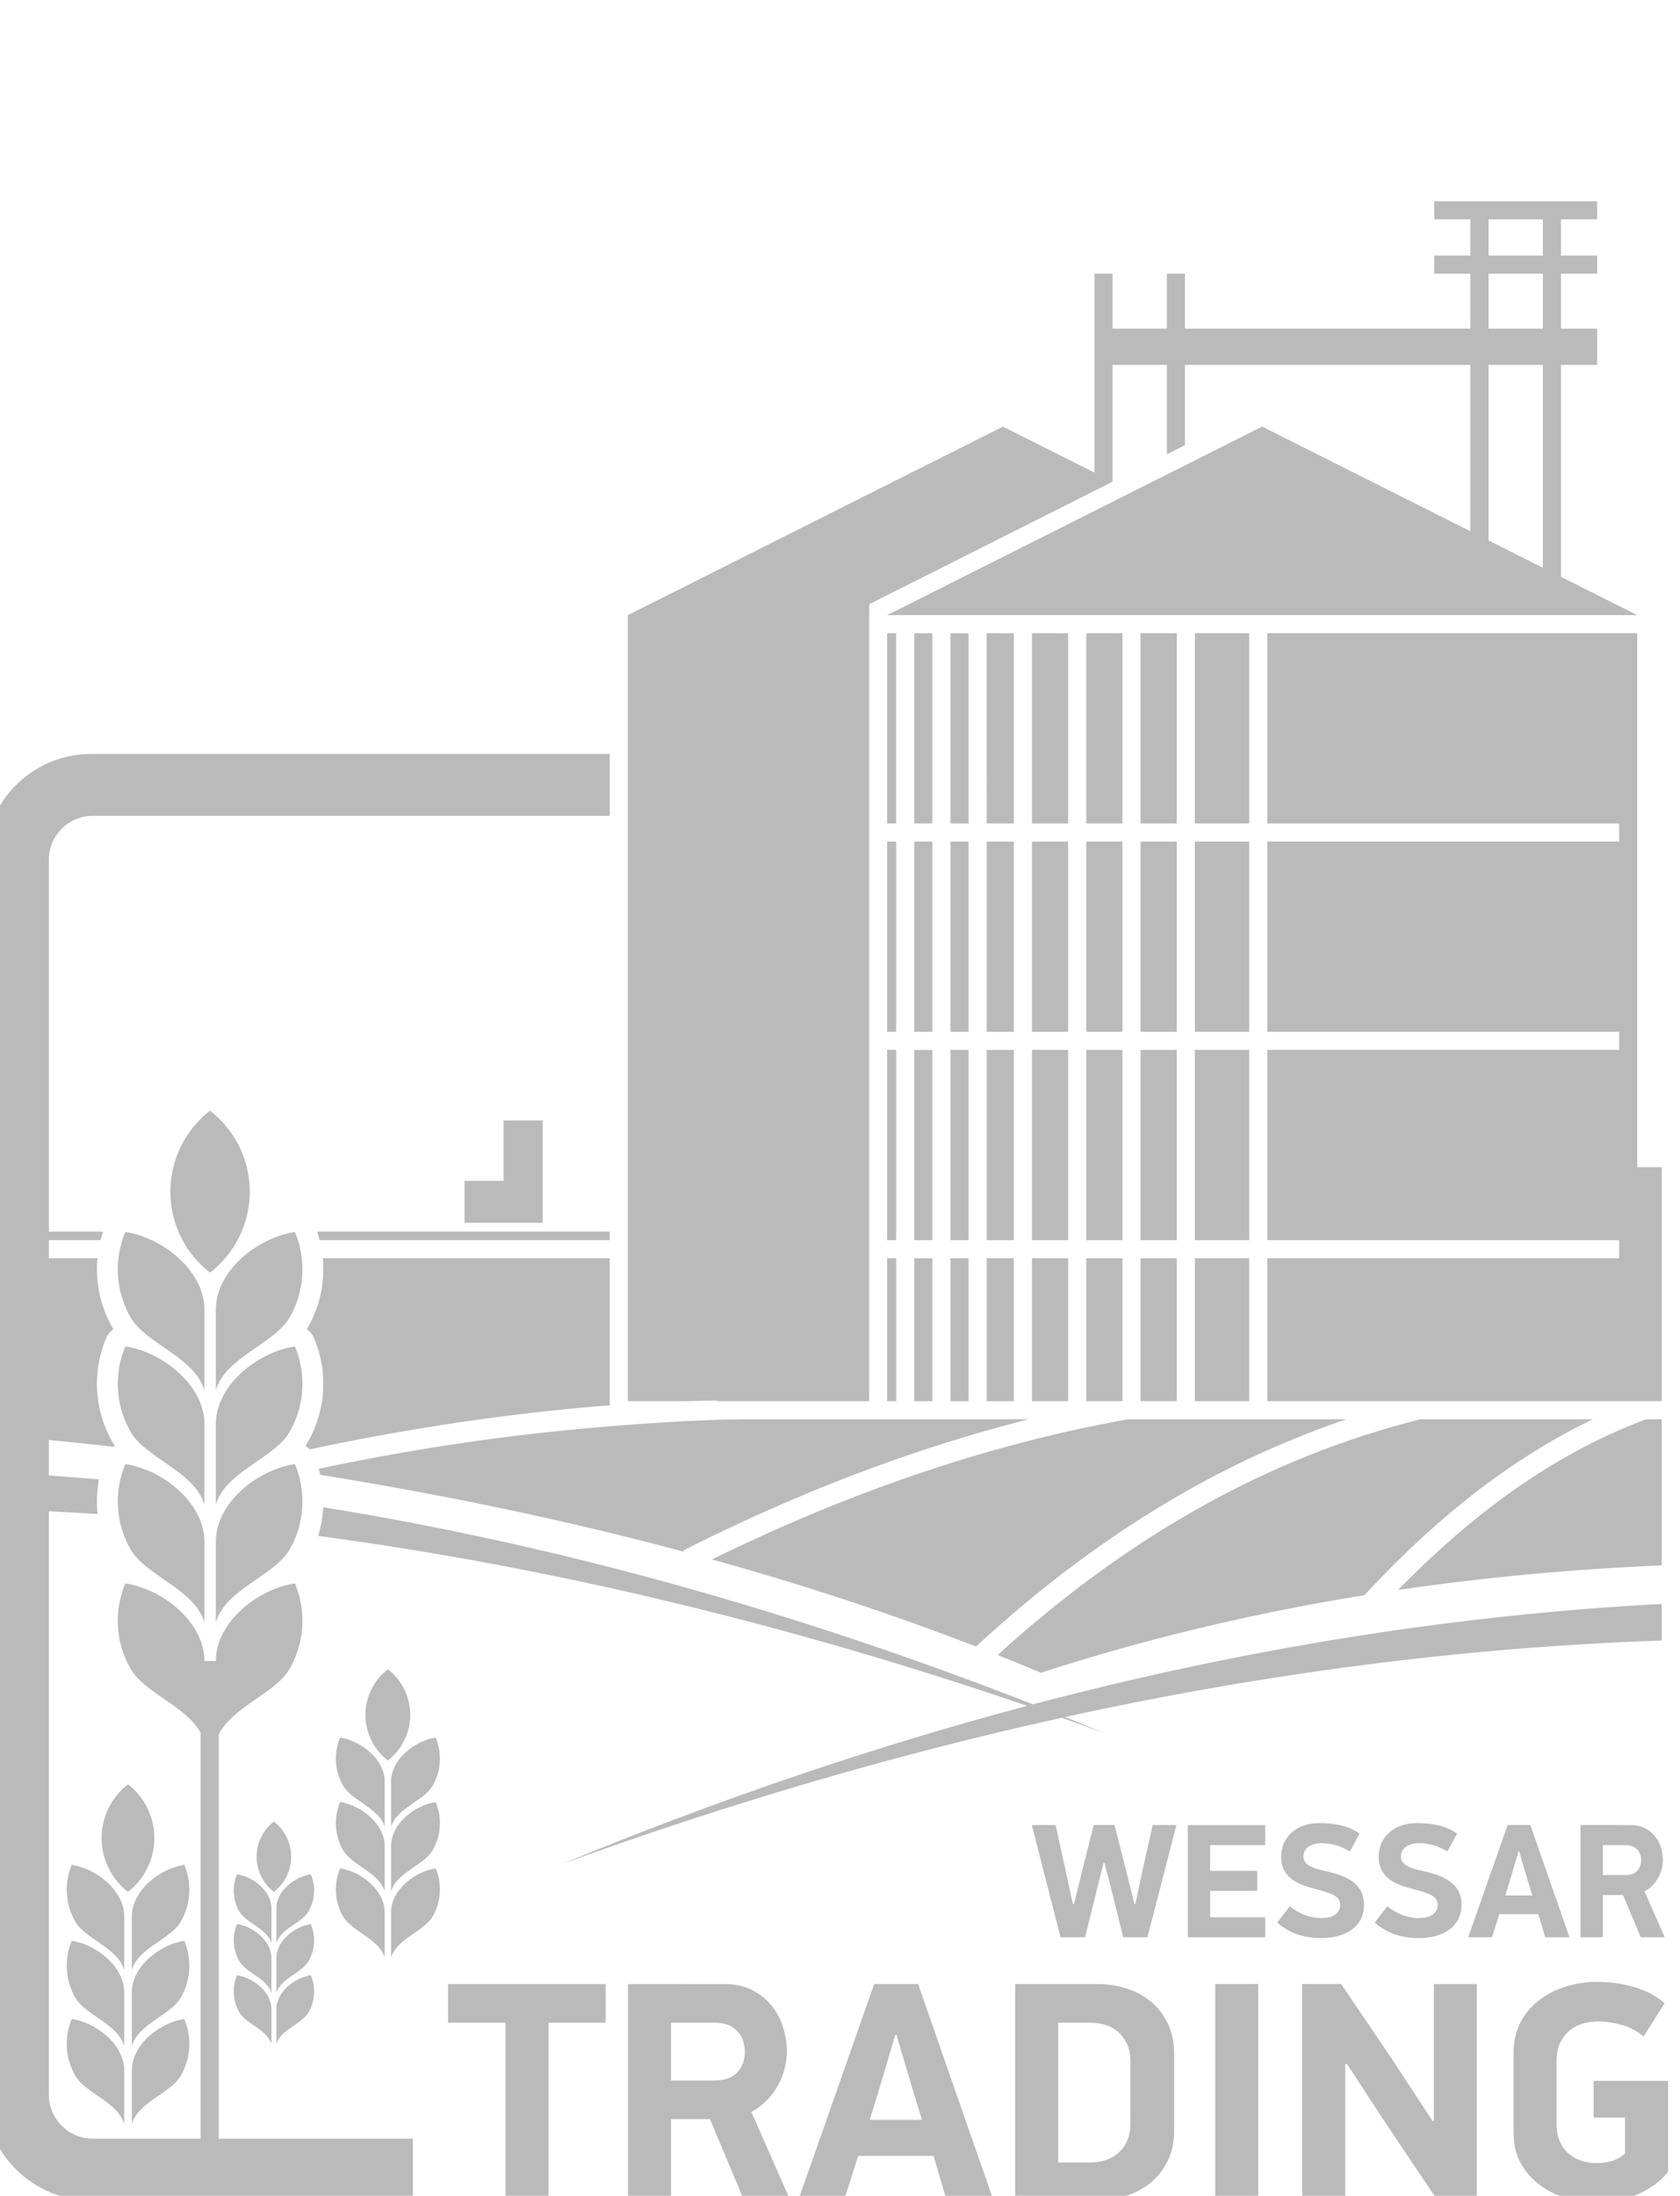 <?xml version="1.0" encoding="UTF-8" standalone="no"?>
<!-- Created with Inkscape (http://www.inkscape.org/) -->

<svg
   xmlns:dc="http://purl.org/dc/elements/1.1/"
   xmlns:cc="http://creativecommons.org/ns#"
   xmlns:rdf="http://www.w3.org/1999/02/22-rdf-syntax-ns#"
   xmlns:svg="http://www.w3.org/2000/svg"
   xmlns="http://www.w3.org/2000/svg"
   xmlns:sodipodi="http://sodipodi.sourceforge.net/DTD/sodipodi-0.dtd"
   xmlns:inkscape="http://www.inkscape.org/namespaces/inkscape"
   width="300"
   height="392"
   viewBox="0 0 79.375 103.717"
   version="1.1"
   id="svg8"
   inkscape:version="0.92.1 r15371"
   sodipodi:docname="Проекты-05.svg">
  <defs
     id="defs2" />
  <sodipodi:namedview
     id="base"
     pagecolor="#ffffff"
     bordercolor="#666666"
     borderopacity="1.0"
     inkscape:pageopacity="0.0"
     inkscape:pageshadow="2"
     inkscape:zoom="0.35"
     inkscape:cx="902.85714"
     inkscape:cy="585.71429"
     inkscape:document-units="mm"
     inkscape:current-layer="g4458"
     showgrid="false"
     units="px"
     inkscape:window-width="1039"
     inkscape:window-height="792"
     inkscape:window-x="-9"
     inkscape:window-y="0"
     inkscape:window-maximized="0" />
  <g
     inkscape:label="Layer 1"
     inkscape:groupmode="layer"
     id="layer1"
     transform="translate(0,-193.283)">
    <g
       id="g721"
       transform="matrix(0.265,0,0,0.265,525.512,134.301)">
      <g
         id="g4458"
         transform="translate(-1235.562,-815.704)">
        <g
           id="Layer1003"
           transform="matrix(1.128,0,0,1.128,-1680.625,804.547)">
          <path
             inkscape:connector-curvature="0"
             id="path4425"
             style="fill:none"
             d="m 824.819,208.839 v 346.085 h 265.064 V 208.839 Z" />
          <path
             inkscape:connector-curvature="0"
             id="path4427"
             style="fill:#BABABA;fill-rule:evenodd"
             d="m 968.883,307.271 v 30.059 h -1.431 V 307.271 Z M 860.436,408.31 c -3.82,-2.96 -6.277,-7.592 -6.277,-12.798 0,-5.205 2.458,-9.837 6.277,-12.797 3.819,2.96 6.278,7.592 6.278,12.797 0,5.206 -2.46,9.838 -6.278,12.798 z m -1.492,136.841 v -64.139 c -2.407,-4.304 -8.909,-6.289 -11.106,-10.168 -2.421,-4.275 -2.556,-9.222 -0.797,-13.429 5.754,0.836 12.504,6.045 12.503,12.262 h 1.808 c -0.003,-6.217 6.747,-11.426 12.502,-12.262 1.759,4.207 1.623,9.153 -0.797,13.429 -2.244,3.961 -8.974,5.947 -11.251,10.444 v 63.863 h 30.696 v 9.774 h -50.895 c -9.234,0 -16.789,-7.554 -16.789,-16.789 V 433.809 401.821 343.138 c 0,-9.233 7.554,-16.788 16.789,-16.788 h 82.004 v 9.773 h -81.718 c -3.815,0 -6.936,3.122 -6.936,6.937 v 58.761 h 8.584 c -0.15,0.445 -0.285,0.896 -0.401,1.35 h -8.183 v 2.861 h 7.682 c -0.09,0.948 -0.108,1.906 -0.052,2.865 0.162,2.739 0.941,5.489 2.385,8.041 l 0.189,0.32 c -0.503,0.347 -0.915,0.838 -1.167,1.445 -1.086,2.597 -1.576,5.434 -1.408,8.278 0.162,2.74 0.941,5.49 2.385,8.042 0.132,0.232 0.271,0.457 0.417,0.674 -0.068,0.039 -0.136,0.081 -0.2,0.125 -3.385,-0.381 -6.796,-0.74 -10.233,-1.079 v 5.62 c 2.64,0.181 5.283,0.387 7.928,0.616 -0.287,1.502 -0.388,3.044 -0.298,4.587 0.018,0.295 0.042,0.59 0.073,0.884 -2.572,-0.166 -5.139,-0.313 -7.704,-0.438 v 92.203 c 0,3.816 3.12,6.936 6.936,6.936 z m 2.408,-81.61 c 1.637,-5.313 9.283,-7.285 11.705,-11.56 2.421,-4.274 2.556,-9.221 0.797,-13.428 -5.755,0.835 -12.505,6.044 -12.502,12.261 z m -1.808,0 c -1.637,-5.313 -9.284,-7.285 -11.706,-11.56 -2.421,-4.274 -2.556,-9.221 -0.797,-13.428 5.754,0.835 12.504,6.044 12.503,12.261 z m 0,-18.585 c -1.637,-5.314 -9.284,-7.285 -11.706,-11.559 -2.421,-4.274 -2.556,-9.222 -0.797,-13.429 5.754,0.836 12.504,6.046 12.503,12.261 z m 1.808,0 c 1.637,-5.314 9.283,-7.285 11.705,-11.559 2.421,-4.274 2.556,-9.222 0.797,-13.429 -5.755,0.836 -12.505,6.046 -12.502,12.261 z m 0,-18.085 c 1.637,-5.312 9.283,-7.284 11.705,-11.559 2.421,-4.274 2.556,-9.222 0.797,-13.428 -5.755,0.835 -12.505,6.045 -12.502,12.261 z m -1.808,0 c -1.637,-5.312 -9.284,-7.284 -11.706,-11.559 -2.421,-4.274 -2.556,-9.222 -0.797,-13.428 5.754,0.835 12.504,6.045 12.503,12.261 z m 231.345,123.537 c -0.761,0.927 -1.605,1.697 -2.532,2.308 -0.927,0.612 -1.886,1.108 -2.879,1.489 -0.992,0.381 -1.993,0.654 -3.003,0.82 -1.009,0.165 -1.96,0.248 -2.854,0.248 -1.588,0 -3.169,-0.231 -4.741,-0.695 -1.572,-0.463 -2.978,-1.15 -4.219,-2.06 -1.241,-0.91 -2.251,-2.052 -3.028,-3.425 -0.778,-1.373 -1.166,-2.986 -1.166,-4.839 v -12.658 c 0,-1.82 0.372,-3.433 1.117,-4.839 0.744,-1.407 1.737,-2.582 2.978,-3.524 1.241,-0.943 2.656,-1.655 4.244,-2.135 1.588,-0.48 3.226,-0.72 4.914,-0.72 1.985,0 3.921,0.273 5.807,0.82 1.886,0.545 3.491,1.398 4.815,2.556 l -3.326,5.262 c -1.058,-0.894 -2.233,-1.514 -3.524,-1.861 -1.291,-0.347 -2.514,-0.521 -3.673,-0.521 -0.794,0 -1.58,0.107 -2.357,0.322 -0.777,0.216 -1.472,0.571 -2.085,1.067 -0.612,0.497 -1.117,1.141 -1.514,1.936 -0.397,0.794 -0.595,1.754 -0.595,2.879 v 9.977 c 0,1.125 0.181,2.077 0.545,2.855 0.365,0.778 0.844,1.415 1.44,1.91 0.595,0.497 1.274,0.861 2.035,1.093 0.761,0.231 1.539,0.347 2.333,0.347 0.661,0 1.381,-0.092 2.159,-0.273 0.778,-0.182 1.547,-0.587 2.308,-1.217 v -5.707 h -4.964 v -5.808 h 11.764 z m -51.026,-17.025 v 21.542 h -6.8 V 520.725 h 6.154 l 7.942,11.714 6.503,9.927 h 0.199 V 520.725 h 6.8 v 34.2 h -6.189 l -8.669,-12.906 -5.642,-8.636 z m -13.75,-12.658 v 34.2 h -6.8 V 520.725 Z m -13.302,23.23 c 0,1.787 -0.34,3.367 -1.018,4.741 -0.678,1.374 -1.588,2.523 -2.73,3.45 -1.141,0.927 -2.449,1.621 -3.922,2.085 -1.472,0.463 -2.986,0.695 -4.542,0.695 H 987.697 V 520.725 h 12.954 c 1.555,0 3.069,0.223 4.542,0.67 1.473,0.447 2.772,1.134 3.897,2.061 1.125,0.926 2.027,2.076 2.705,3.449 0.678,1.374 1.018,2.971 1.018,4.79 z m -6.9,-10.969 c 0,-1.125 -0.19,-2.077 -0.571,-2.855 -0.381,-0.777 -0.861,-1.415 -1.456,-1.91 -0.596,-0.497 -1.258,-0.853 -2.002,-1.067 -0.737,-0.216 -1.49,-0.323 -2.251,-0.323 h -5.137 v 22.088 h 5.137 c 0.728,0 1.464,-0.107 2.201,-0.323 0.744,-0.215 1.415,-0.571 2.026,-1.067 0.613,-0.496 1.101,-1.133 1.481,-1.91 0.381,-0.777 0.571,-1.745 0.571,-2.903 z m -31.122,14.891 h -11.914 l -2.233,7.048 h -7.247 l 12.012,-34.2 h 6.949 l 11.912,34.2 h -7.396 z m -10.076,-5.708 h 8.239 l -1.339,-4.368 -2.681,-9.034 h -0.198 l -2.631,8.885 z m -22.981,-21.443 c 1.72,0 3.201,0.323 4.442,0.969 1.241,0.645 2.266,1.48 3.077,2.506 0.811,1.025 1.407,2.176 1.787,3.45 0.381,1.273 0.571,2.523 0.571,3.747 0,0.894 -0.124,1.812 -0.373,2.754 -0.248,0.944 -0.612,1.837 -1.092,2.681 -0.48,0.844 -1.067,1.621 -1.762,2.333 -0.695,0.711 -1.489,1.299 -2.382,1.762 l 6.155,13.997 h -7.346 c -0.133,-0.364 -0.34,-0.885 -0.621,-1.564 -0.281,-0.678 -0.596,-1.431 -0.943,-2.258 -0.347,-0.827 -0.711,-1.697 -1.092,-2.606 -0.381,-0.91 -0.744,-1.778 -1.092,-2.606 -0.347,-0.827 -0.662,-1.581 -0.943,-2.259 -0.281,-0.679 -0.504,-1.2 -0.67,-1.564 h -6.154 v 12.856 h -6.8 V 520.725 Z m -8.438,15.238 h 6.899 c 1.588,0 2.781,-0.421 3.575,-1.273 0.794,-0.844 1.191,-1.937 1.191,-3.268 0,-1.332 -0.406,-2.432 -1.217,-3.293 -0.811,-0.868 -1.993,-1.298 -3.549,-1.298 h -6.899 z m -19.358,-9.133 v 28.094 h -6.8 v -28.094 h -9.083 v -6.106 h 24.917 v 6.106 z m 87.717,-25.206 -1.262,5.044 -1.648,6.664 h -3.886 L 990.33,495.602 h 3.756 l 1.544,7 1.184,5.481 h 0.18 l 1.364,-5.532 1.75,-6.949 h 3.294 l 1.853,7.309 1.286,5.173 h 0.156 l 1.105,-5.224 1.621,-7.258 h 3.757 l -4.581,17.73 h -3.833 l -1.648,-6.69 -1.288,-5.018 z m 13.329,-6.023 h 12.224 v 3.166 h -8.698 v 4.066 h 7.437 v 3.165 h -7.437 v 4.169 h 8.698 v 3.165 h -12.224 z m 27.844,12.61 c 0,0.858 -0.171,1.616 -0.513,2.277 -0.343,0.66 -0.821,1.21 -1.428,1.647 -0.609,0.437 -1.327,0.769 -2.149,0.991 -0.823,0.222 -1.716,0.335 -2.676,0.335 -1.287,0 -2.496,-0.18 -3.627,-0.54 -1.134,-0.362 -2.24,-0.995 -3.322,-1.904 l 1.984,-2.574 c 0.772,0.601 1.574,1.06 2.404,1.378 0.833,0.316 1.661,0.475 2.485,0.475 0.566,0 1.046,-0.056 1.441,-0.168 0.395,-0.11 0.712,-0.265 0.951,-0.463 0.241,-0.196 0.417,-0.42 0.528,-0.668 0.112,-0.248 0.168,-0.502 0.168,-0.759 0,-0.394 -0.099,-0.721 -0.296,-0.978 -0.198,-0.258 -0.481,-0.476 -0.849,-0.657 -0.37,-0.179 -0.806,-0.343 -1.313,-0.489 -0.505,-0.145 -1.068,-0.304 -1.686,-0.476 -0.686,-0.172 -1.343,-0.381 -1.968,-0.63 -0.626,-0.249 -1.181,-0.567 -1.661,-0.951 -0.48,-0.387 -0.862,-0.86 -1.144,-1.417 -0.284,-0.558 -0.425,-1.231 -0.425,-2.02 0,-0.773 0.145,-1.484 0.434,-2.136 0.291,-0.652 0.694,-1.216 1.213,-1.685 0.519,-0.472 1.155,-0.842 1.896,-1.108 0.743,-0.265 1.571,-0.399 2.48,-0.399 1.08,-0.018 2.161,0.086 3.241,0.309 1.082,0.223 2.129,0.668 3.14,1.338 l -1.543,2.83 c -0.823,-0.497 -1.603,-0.839 -2.341,-1.028 -0.739,-0.189 -1.467,-0.283 -2.188,-0.283 -0.343,0 -0.682,0.043 -1.016,0.129 -0.336,0.086 -0.636,0.211 -0.901,0.374 -0.265,0.163 -0.481,0.377 -0.645,0.643 -0.162,0.265 -0.244,0.579 -0.244,0.94 0,0.36 0.091,0.664 0.271,0.913 0.18,0.249 0.442,0.463 0.789,0.644 0.343,0.178 0.759,0.339 1.249,0.476 0.493,0.137 1.046,0.273 1.667,0.411 1.873,0.412 3.277,1.038 4.203,1.878 0.931,0.841 1.393,1.957 1.393,3.346 z m 15.416,0 c 0,0.858 -0.172,1.616 -0.514,2.277 -0.343,0.66 -0.821,1.21 -1.428,1.647 -0.61,0.437 -1.327,0.769 -2.149,0.991 -0.823,0.222 -1.715,0.335 -2.677,0.335 -1.286,0 -2.495,-0.18 -3.627,-0.54 -1.133,-0.362 -2.239,-0.995 -3.32,-1.904 l 1.982,-2.574 c 0.771,0.601 1.573,1.06 2.405,1.378 0.831,0.316 1.661,0.475 2.484,0.475 0.566,0 1.046,-0.056 1.441,-0.168 0.394,-0.11 0.712,-0.265 0.952,-0.463 0.24,-0.196 0.415,-0.42 0.527,-0.668 0.112,-0.248 0.168,-0.502 0.168,-0.759 0,-0.394 -0.1,-0.721 -0.296,-0.978 -0.198,-0.258 -0.481,-0.476 -0.851,-0.657 -0.368,-0.179 -0.804,-0.343 -1.31,-0.489 -0.507,-0.145 -1.069,-0.304 -1.686,-0.476 -0.688,-0.172 -1.345,-0.381 -1.97,-0.63 -0.624,-0.249 -1.179,-0.567 -1.659,-0.951 -0.48,-0.387 -0.863,-0.86 -1.145,-1.417 -0.283,-0.558 -0.424,-1.231 -0.424,-2.02 0,-0.773 0.145,-1.484 0.433,-2.136 0.292,-0.652 0.695,-1.216 1.214,-1.685 0.52,-0.472 1.154,-0.842 1.896,-1.108 0.743,-0.265 1.57,-0.399 2.479,-0.399 1.082,-0.018 2.162,0.086 3.242,0.309 1.081,0.223 2.128,0.668 3.14,1.338 l -1.543,2.83 c -0.824,-0.497 -1.604,-0.839 -2.341,-1.028 -0.738,-0.189 -1.467,-0.283 -2.188,-0.283 -0.342,0 -0.682,0.043 -1.017,0.129 -0.333,0.086 -0.633,0.211 -0.9,0.374 -0.265,0.163 -0.479,0.377 -0.643,0.643 -0.163,0.265 -0.244,0.579 -0.244,0.94 0,0.36 0.09,0.664 0.27,0.913 0.18,0.249 0.441,0.463 0.788,0.644 0.344,0.178 0.76,0.339 1.249,0.476 0.494,0.137 1.046,0.273 1.668,0.411 1.874,0.412 3.277,1.038 4.203,1.878 0.932,0.841 1.394,1.957 1.394,3.346 z m 12.145,1.466 h -6.175 l -1.157,3.654 h -3.757 l 6.228,-17.73 h 3.602 l 6.177,17.73 h -3.834 z m -5.223,-2.958 h 4.271 l -0.694,-2.265 -1.389,-4.685 h -0.104 l -1.363,4.607 z m 19.79,-11.118 c 0.892,0 1.661,0.168 2.304,0.502 0.642,0.335 1.175,0.767 1.594,1.3 0.42,0.532 0.73,1.128 0.927,1.788 0.197,0.66 0.296,1.306 0.296,1.944 0,0.462 -0.064,0.939 -0.193,1.429 -0.128,0.488 -0.316,0.951 -0.566,1.387 -0.249,0.438 -0.552,0.842 -0.915,1.21 -0.359,0.369 -0.77,0.673 -1.233,0.914 l 3.191,7.256 h -3.809 c -0.07,-0.188 -0.177,-0.459 -0.322,-0.81 -0.146,-0.352 -0.309,-0.742 -0.489,-1.171 -0.179,-0.429 -0.369,-0.879 -0.566,-1.351 -0.199,-0.472 -0.387,-0.922 -0.566,-1.35 -0.18,-0.429 -0.343,-0.821 -0.49,-1.172 -0.146,-0.352 -0.262,-0.622 -0.347,-0.81 h -3.19 v 6.664 h -3.527 v -17.73 z m -4.374,7.9 h 3.577 c 0.823,0 1.441,-0.218 1.852,-0.659 0.412,-0.439 0.619,-1.004 0.619,-1.694 0,-0.691 -0.211,-1.262 -0.63,-1.707 -0.42,-0.452 -1.035,-0.673 -1.84,-0.673 h -3.577 z M 877.355,401.821 h 46.257 v 1.35 h -45.856 c -0.116,-0.456 -0.251,-0.905 -0.401,-1.35 z m 0.901,4.212 h 45.355 v 22.584 0.658 c -6.338,0.484 -12.787,1.18 -19.178,2.041 -9.73,1.31 -19.34,3.005 -28.234,4.917 -0.208,-0.21 -0.442,-0.389 -0.695,-0.536 0.146,-0.218 0.286,-0.442 0.418,-0.674 1.445,-2.552 2.224,-5.303 2.385,-8.042 0.168,-2.844 -0.322,-5.681 -1.408,-8.278 -0.252,-0.607 -0.663,-1.097 -1.167,-1.446 l 0.189,-0.319 c 1.445,-2.552 2.224,-5.303 2.385,-8.042 0.057,-0.958 0.038,-1.915 -0.052,-2.864 z m 66.564,25.445 H 989.85 c -6.319,1.59 -12.669,3.477 -19.048,5.659 -11.749,4.017 -23.604,9.037 -35.557,15.058 l 0.113,0.224 c -18.141,-4.865 -37.308,-8.918 -57.501,-12.16 -0.075,-0.321 -0.158,-0.64 -0.249,-0.956 8.616,-1.833 17.884,-3.46 27.264,-4.722 12.105,-1.63 28.661,-2.992 39.947,-3.103 z m -18.347,-2.861 v -26.796 -97.411 l 29.64,-14.895 29.643,-14.896 14.469,7.271 v -17.018 -2.862 -2.861 -8.696 h 2.861 v 8.696 h 8.585 v -8.696 h 2.861 v 8.696 h 45.118 v -8.696 h -5.723 v -2.861 h 5.723 v -5.723 h -5.723 v -2.861 h 5.723 2.862 8.585 2.861 5.724 v 2.861 h -5.724 v 5.723 h 5.724 v 2.861 h -5.724 v 8.696 h 5.724 v 2.861 2.862 h -5.724 v 33.479 l 12.057,6.059 h -12.057 -2.861 -8.585 -2.862 -32.917 -12.201 -2.861 -8.585 -2.861 -32.773 l 29.64,-14.895 3.133,-1.575 2.861,-1.438 8.585,-4.313 v -10e-4 l 2.861,-1.438 v 10e-4 l 12.201,-6.132 29.642,14.896 3.275,1.646 v -26.288 h -45.118 v 12.685 l -2.861,1.44 v -14.125 h -8.585 v 18.445 l -0.011,0.006 0.011,0.005 -38.456,19.352 -0.011,1.73 h -0.009 v 1.437 95.974 23.548 3.248 h -23.947 l -0.144,-0.1 c -1.59,0.016 -3.198,0.049 -4.823,0.1 z m -48.154,16.757 c 36.962,5.981 74.357,16.363 112.185,31.151 33.474,-8.829 66.601,-14.118 99.379,-15.871 v 5.788 c -30.97,1.065 -62.404,5.097 -94.307,12.091 2.058,0.825 4.118,1.663 6.179,2.513 -2.239,-0.814 -4.475,-1.611 -6.709,-2.396 -26.033,5.735 -52.377,13.439 -79.03,23.122 24.713,-10.207 49.242,-18.542 73.588,-25.008 -37.996,-12.991 -75.359,-21.941 -112.084,-26.853 0.442,-1.43 0.703,-2.89 0.788,-4.345 z m -30.854,60.782 c -2.536,-1.966 -4.168,-5.042 -4.168,-8.498 0,-3.456 1.632,-6.531 4.168,-8.498 2.536,1.967 4.169,5.042 4.169,8.498 0,3.456 -1.633,6.532 -4.169,8.498 z m 41.588,10.364 c 0.922,-2.994 5.231,-4.106 6.595,-6.513 1.364,-2.409 1.44,-5.196 0.45,-7.566 -3.243,0.47 -7.046,3.406 -7.045,6.909 z m -0.516,-31.121 c -2.151,-1.668 -3.537,-4.277 -3.537,-7.211 0,-2.934 1.385,-5.543 3.537,-7.211 2.152,1.667 3.538,4.277 3.538,7.211 0,2.934 -1.385,5.543 -3.538,7.211 z m -0.502,10.459 c -0.922,-2.993 -5.231,-4.104 -6.595,-6.513 -1.364,-2.409 -1.44,-5.196 -0.449,-7.566 3.242,0.471 7.045,3.406 7.044,6.909 z m 1.019,0 c 0.922,-2.993 5.231,-4.104 6.595,-6.513 1.364,-2.409 1.44,-5.196 0.45,-7.566 -3.243,0.471 -7.046,3.406 -7.045,6.909 z m -1.019,10.191 c -0.922,-2.994 -5.231,-4.106 -6.595,-6.513 -1.364,-2.409 -1.44,-5.196 -0.449,-7.567 3.242,0.471 7.045,3.407 7.044,6.909 z m 1.019,0 c 0.922,-2.994 5.231,-4.106 6.595,-6.513 1.364,-2.409 1.44,-5.196 0.45,-7.567 -3.243,0.471 -7.046,3.407 -7.045,6.909 z m -1.019,10.472 c -0.922,-2.994 -5.231,-4.106 -6.595,-6.513 -1.364,-2.409 -1.44,-5.196 -0.449,-7.566 3.242,0.47 7.045,3.406 7.044,6.909 z m -17.11,13.679 c 0.712,-2.311 4.039,-3.169 5.092,-5.028 1.054,-1.859 1.112,-4.012 0.347,-5.841 -2.503,0.363 -5.44,2.629 -5.439,5.334 z m -0.398,-24.026 c -1.662,-1.288 -2.731,-3.303 -2.731,-5.568 0,-2.264 1.069,-4.279 2.731,-5.567 1.661,1.288 2.731,3.303 2.731,5.567 0,2.265 -1.07,4.28 -2.731,5.568 z m -0.388,8.074 c -0.712,-2.311 -4.038,-3.169 -5.092,-5.028 -1.053,-1.86 -1.112,-4.012 -0.346,-5.841 2.503,0.363 5.439,2.629 5.438,5.334 z m 0.786,0 c 0.712,-2.311 4.039,-3.169 5.092,-5.028 1.054,-1.86 1.112,-4.012 0.347,-5.841 -2.503,0.363 -5.44,2.629 -5.439,5.334 z m -0.786,7.867 c -0.712,-2.312 -4.038,-3.169 -5.092,-5.028 -1.053,-1.859 -1.112,-4.012 -0.346,-5.842 2.503,0.364 5.439,2.63 5.438,5.334 z m 0.786,0 c 0.712,-2.312 4.039,-3.169 5.092,-5.028 1.054,-1.859 1.112,-4.012 0.347,-5.842 -2.503,0.364 -5.44,2.63 -5.439,5.334 z m -0.786,8.084 c -0.712,-2.311 -4.038,-3.169 -5.092,-5.028 -1.053,-1.859 -1.112,-4.012 -0.346,-5.841 2.503,0.363 5.439,2.629 5.438,5.334 z m -22.065,0.289 c 1.087,-3.528 6.165,-4.837 7.772,-7.675 1.608,-2.838 1.697,-6.122 0.529,-8.916 -3.821,0.555 -8.303,4.015 -8.301,8.142 z m -1.201,0 c -1.087,-3.528 -6.165,-4.837 -7.772,-7.675 -1.608,-2.838 -1.697,-6.122 -0.529,-8.916 3.821,0.555 8.302,4.015 8.301,8.142 z m 0,12.34 c -1.087,-3.528 -6.165,-4.837 -7.772,-7.675 -1.608,-2.838 -1.697,-6.122 -0.529,-8.915 3.821,0.554 8.302,4.013 8.301,8.141 z m 1.201,0 c 1.087,-3.528 6.165,-4.837 7.772,-7.675 1.608,-2.838 1.697,-6.122 0.529,-8.915 -3.821,0.554 -8.303,4.013 -8.301,8.141 z m 0,-24.347 c 1.087,-3.529 6.165,-4.838 7.772,-7.676 1.608,-2.838 1.697,-6.123 0.529,-8.916 -3.821,0.555 -8.303,4.015 -8.301,8.142 z m -1.201,0 c -1.087,-3.529 -6.165,-4.838 -7.772,-7.676 -1.608,-2.838 -1.697,-6.123 -0.529,-8.916 3.821,0.555 8.302,4.015 8.301,8.142 z m 53.783,-118.055 v -6.622 h 6.18 v -9.544 h 6.18 v 16.164 h -6.18 v 10e-4 z m 39.116,53.199 c 14.585,4.056 28.495,8.644 41.731,13.768 10.149,-9.376 20.657,-17.23 31.52,-23.559 8.777,-5.113 17.791,-9.233 27.035,-12.357 h -34.519 c -11.127,1.982 -22.357,4.91 -33.679,8.781 -10.605,3.626 -21.303,8.082 -32.088,13.367 z m 45.146,15.108 c 2.305,0.916 4.589,1.851 6.853,2.8 16.318,-5.301 33.365,-9.387 51.139,-12.262 6.762,-7.316 13.665,-13.514 20.704,-18.588 5.061,-3.648 10.191,-6.716 15.392,-9.206 h -27.26 l -2.512,0.658 c -11.894,3.209 -23.415,8.061 -34.558,14.553 -10.236,5.963 -20.156,13.312 -29.757,22.045 z m 102.52,-37.255 c -7.445,2.76 -14.748,6.721 -21.902,11.877 -5.864,4.227 -11.637,9.26 -17.316,15.096 13.475,-1.98 27.364,-3.275 41.663,-3.885 v -23.088 z m 2.445,-2.861 v -36.976 h -3.868 V 307.271 h -58.469 v 30.059 h 55.607 v 2.862 h -55.607 v 30.059 h 55.607 v 2.862 h -55.607 v 30.058 h 55.607 v 2.861 h -55.607 v 22.584 h 55.607 z m -27.371,-136.018 8.585,4.314 v -32.041 h -8.585 z m 0,-33.45 h 8.585 v -8.696 h -8.585 z m 0,-11.557 h 8.585 v -5.723 h -8.585 z m -93.629,92.6 v 30.059 h -1.431 v -30.059 z m 0,32.921 v 30.058 h -1.431 v -30.058 z m 0,32.92 v 22.584 h -1.431 v -22.584 z m 55.801,-98.761 v 30.059 h -8.586 V 307.271 Z m 0,32.921 v 30.059 h -8.586 v -30.059 z m 0,32.921 v 30.058 h -8.586 v -30.058 z m 0,32.92 v 22.584 h -8.586 v -22.584 z m -11.447,-98.761 v 30.059 h -5.723 V 307.271 Z m 0,32.921 v 30.059 h -5.723 v -30.059 z m 0,32.921 v 30.058 h -5.723 v -30.058 z m 0,32.92 v 22.584 h -5.723 v -22.584 z m -8.585,-98.761 v 30.059 h -5.723 V 307.271 Z m 0,32.921 v 30.059 h -5.723 v -30.059 z m 0,32.921 v 30.058 h -5.723 v -30.058 z m 0,32.92 v 22.584 h -5.723 v -22.584 z m -8.585,-98.761 v 30.059 h -5.723 V 307.271 Z m 0,32.921 v 30.059 h -5.723 v -30.059 z m 0,32.921 v 30.058 h -5.723 v -30.058 z m 0,32.92 v 22.584 h -5.723 v -22.584 z m -8.585,-98.761 v 30.059 h -4.293 V 307.271 Z m 0,32.921 v 30.059 h -4.293 v -30.059 z m 0,32.921 v 30.058 h -4.293 v -30.058 z m 0,32.92 v 22.584 h -4.293 v -22.584 z m -7.154,-98.761 v 30.059 h -2.862 V 307.271 Z m 0,32.921 v 30.059 h -2.862 v -30.059 z m 0,32.921 v 30.058 h -2.862 v -30.058 z m 0,32.92 v 22.584 h -2.862 v -22.584 z m -5.723,-98.761 v 30.059 h -2.861 V 307.271 Z m 0,32.921 v 30.059 h -2.861 v -30.059 z m 0,32.921 v 30.058 h -2.861 v -30.058 z m 0,32.92 v 22.584 h -2.861 v -22.584 z" />
        </g>
      </g>
    </g>
  </g>
</svg>
